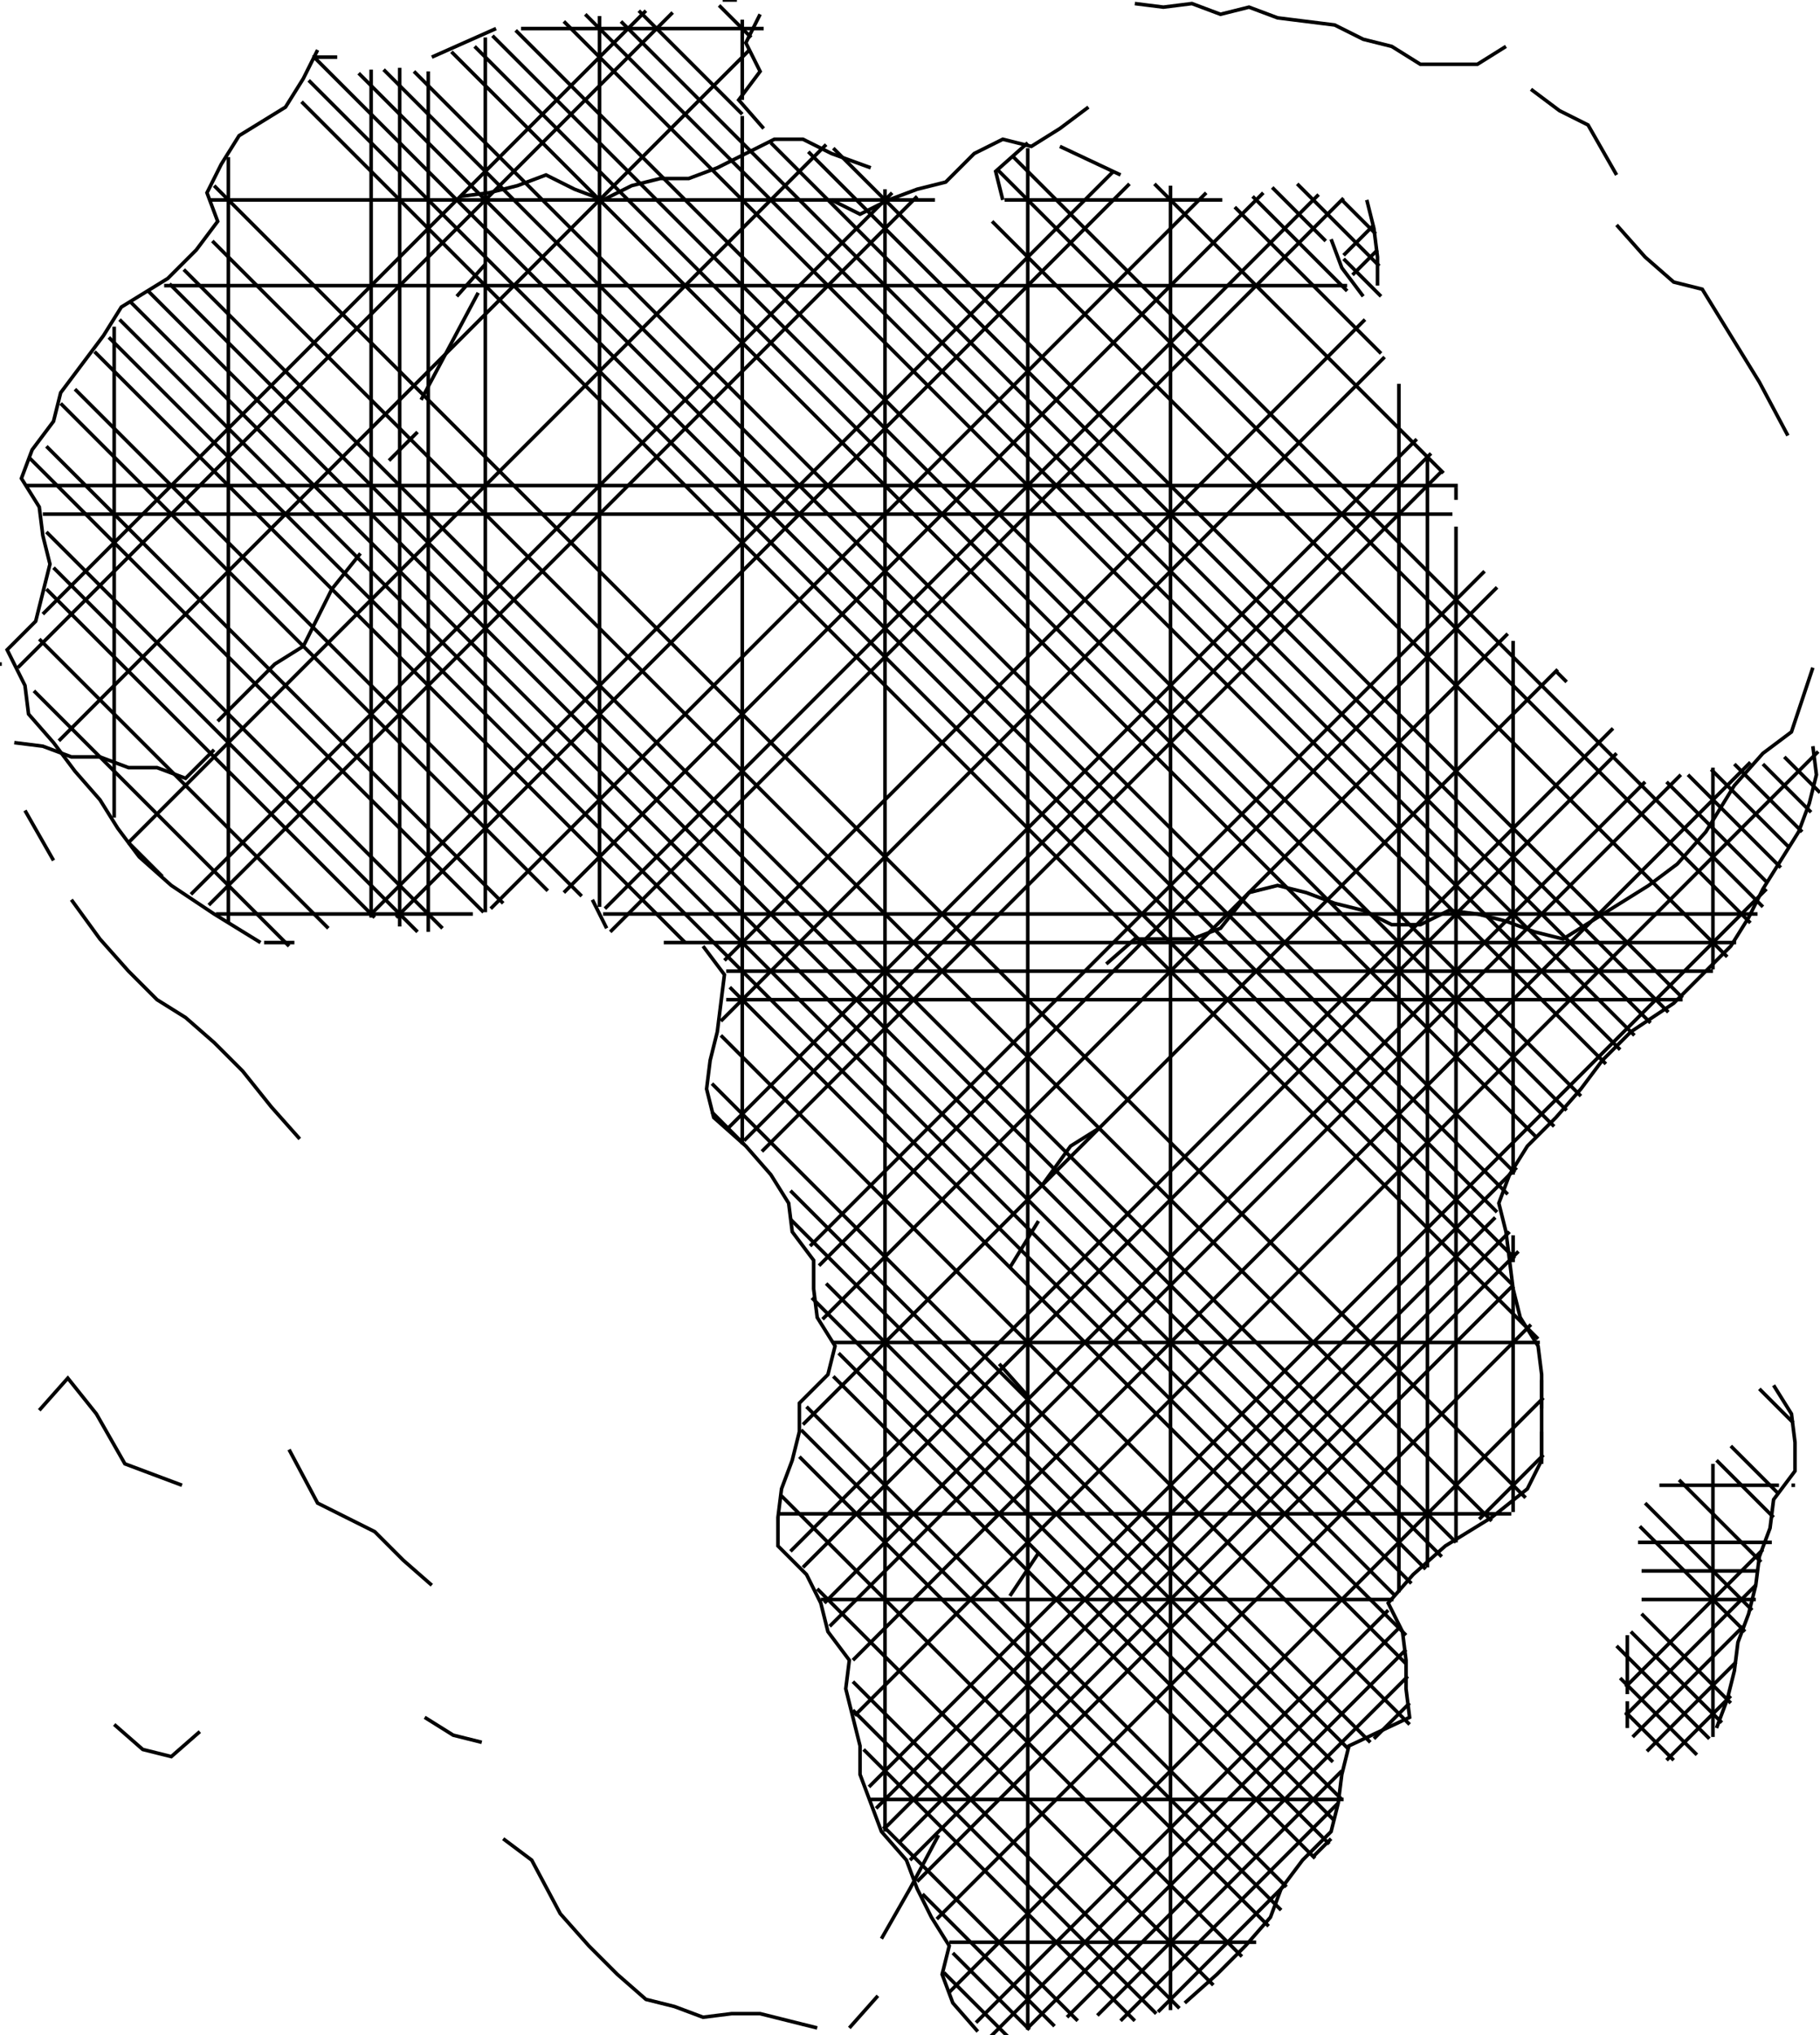 <svg xmlns="http://www.w3.org/2000/svg" height="570px" width="510px" version="1.1">
<polyline points="213,4 209,12 213,20 207,28 214,36 " stroke="black" stroke-width="1" fill="none" />
<polyline points="233,56 241,60 249,56 257,53 265,51 273,43 281,39 289,41 297,36 305,30 " stroke="black" stroke-width="1" fill="none" />
<polyline points="297,41 314,49 " stroke="black" stroke-width="1" fill="none" />
<polyline points="288,40 279,48 281,56 " stroke="black" stroke-width="1" fill="none" />
<polyline points="318,1 326,2 334,1 342,4 350,2 358,5 366,6 374,7 382,11 390,13 398,18 406,18 414,18 422,13 " stroke="black" stroke-width="1" fill="none" />
<polyline points="429,25 437,31 445,35 453,49 " stroke="black" stroke-width="1" fill="none" />
<polyline points="453,63 461,72 469,79 477,81 485,94 493,107 501,122 " stroke="black" stroke-width="1" fill="none" />
<polyline points="508,187 502,205 494,211 486,220 478,233 470,242 462,248 454,253 446,258 438,263 430,261 422,258 414,256 406,255 398,259 390,259 382,255 374,253 366,250 358,248 350,250 342,260 334,263 326,263 318,263 310,270 " stroke="black" stroke-width="1" fill="none" />
<polyline points="308,316 300,321 292,332 " stroke="black" stroke-width="1" fill="none" />
<polyline points="291,342 283,355 " stroke="black" stroke-width="1" fill="none" />
<polyline points="280,382 288,391 " stroke="black" stroke-width="1" fill="none" />
<polyline points="291,435 283,447 " stroke="black" stroke-width="1" fill="none" />
<polyline points="263,514 255,529 247,543 " stroke="black" stroke-width="1" fill="none" />
<polyline points="246,559 238,568 " stroke="black" stroke-width="1" fill="none" />
<polyline points="229,568 221,566 213,564 205,564 197,565 189,562 181,560 173,553 165,545 157,536 149,521 141,515 " stroke="black" stroke-width="1" fill="none" />
<polyline points="135,488 127,486 119,481 " stroke="black" stroke-width="1" fill="none" />
<polyline points="121,444 113,437 105,429 97,425 89,421 81,406 " stroke="black" stroke-width="1" fill="none" />
<polyline points="51,416 43,413 35,410 27,396 19,386 11,395 " stroke="black" stroke-width="1" fill="none" />
<polyline points="32,483 40,490 48,492 56,485 " stroke="black" stroke-width="1" fill="none" />
<polyline points="84,319 76,310 68,300 60,292 52,285 44,280 36,272 28,263 20,252 " stroke="black" stroke-width="1" fill="none" />
<polyline points="15,241 7,227 " stroke="black" stroke-width="1" fill="none" />
<polyline points="4,208 12,209 20,212 28,212 36,215 44,215 52,218 60,210 " stroke="black" stroke-width="1" fill="none" />
<polyline points="61,202 69,194 77,186 85,181 93,165 101,155 " stroke="black" stroke-width="1" fill="none" />
<polyline points="109,129 117,121 " stroke="black" stroke-width="1" fill="none" />
<polyline points="118,112 126,97 134,82 " stroke="black" stroke-width="1" fill="none" />
<polyline points="128,83 136,74 " stroke="black" stroke-width="1" fill="none" />
<polyline points="129,55 137,54 145,52 153,49 161,53 169,56 177,52 185,50 193,50 201,47 209,43 217,39 225,39 233,43 244,47 " stroke="black" stroke-width="1" fill="none" />
<polyline points="139,8 121,16 " stroke="black" stroke-width="1" fill="none" />
<polyline points="89,14 85,22 80,30 67,38 62,46 58,54 61,62 55,70 47,78 34,86 29,94 23,102 17,110 15,118 9,126 6,134 11,142 12,150 14,158 12,166 10,174 2,182 7,192 8,200 15,208 21,216 28,224 33,232 39,240 48,248 60,256 73,264 " stroke="black" stroke-width="1" fill="none" />
<polyline points="166,252 170,260 " stroke="black" stroke-width="1" fill="none" />
<polyline points="197,265 203,273 202,281 201,289 199,297 198,305 200,313 209,321 216,329 221,337 222,345 228,353 228,361 229,369 234,377 232,385 224,393 224,401 222,409 219,417 218,425 218,433 226,441 230,449 232,457 238,465 237,473 239,481 241,489 241,497 244,505 247,513 254,521 257,529 261,537 266,545 264,553 267,561 274,569 " stroke="black" stroke-width="1" fill="none" />
<polyline points="481,484 484,476 486,468 487,460 490,452 492,444 493,436 496,428 497,420 503,412 503,404 502,396 497,388 " stroke="black" stroke-width="1" fill="none" />
<polyline points="332,561 341,553 349,545 356,537 359,529 365,521 373,513 375,505 376,497 378,489 395,481 394,473 394,465 393,457 389,449 396,441 405,433 418,425 428,417 432,409 432,401 432,393 432,385 431,377 426,369 424,361 423,353 422,345 420,337 423,329 428,321 436,313 443,305 449,297 457,289 469,281 477,273 485,265 490,257 494,249 499,241 504,233 507,225 509,217 508,209 " stroke="black" stroke-width="1" fill="none" />
<polyline points="382,83 376,75 373,67 " stroke="black" stroke-width="1" fill="none" />
<polyline points="386,80 386,72 385,64 383,56 " stroke="black" stroke-width="1" fill="none" />
<polyline points="202.5,0 206.5,0 " stroke="black" stroke-width="1" fill="none" />
<polyline points="324.5,563.5 360,528 " stroke="black" stroke-width="1" fill="none" />
<polyline points="368,520 373,515 " stroke="black" stroke-width="1" fill="none" />
<polyline points="375,505 314,566 " stroke="black" stroke-width="1" fill="none" />
<polyline points="307.5,564.5 376,496 " stroke="black" stroke-width="1" fill="none" />
<polyline points="385,487 395,477 " stroke="black" stroke-width="1" fill="none" />
<polyline points="394.5,469.5 299,565 " stroke="black" stroke-width="1" fill="none" />
<polyline points="288,568 394,462 " stroke="black" stroke-width="1" fill="none" />
<polyline points="392.5,455.5 277.5,570.5 " stroke="black" stroke-width="1" fill="none" />
<polyline points="495,249 243.5,500.5 " stroke="black" stroke-width="1" fill="none" />
<polyline points="282.5,570.5 264.5,552.5 " stroke="black" stroke-width="1" fill="none" />
<polyline points="288.5,568.5 267,547 " stroke="black" stroke-width="1" fill="none" />
<polyline points="295.5,567.5 258.5,530.5 " stroke="black" stroke-width="1" fill="none" />
<polyline points="429,371 262.5,537.5 " stroke="black" stroke-width="1" fill="none" />
<polyline points="302,566 247.5,511.5 " stroke="black" stroke-width="1" fill="none" />
<polyline points="340,556 229,445 " stroke="black" stroke-width="1" fill="none" />
<polyline points="423,345 252,516 " stroke="black" stroke-width="1" fill="none" />
<polyline points="324,564 239,479 " stroke="black" stroke-width="1" fill="none" />
<polyline points="378,490 221.5,333.5 " stroke="black" stroke-width="1" fill="none" />
<polyline points="318,566 242,490 " stroke="black" stroke-width="1" fill="none" />
<polyline points="372.5,516.5 235,379 " stroke="black" stroke-width="1" fill="none" />
<polyline points="419,341 248,512 " stroke="black" stroke-width="1" fill="none" />
<polyline points="245.5,506.5 425,327 " stroke="black" stroke-width="1" fill="none" />
<polyline points="435.5,315.5 133,13 " stroke="black" stroke-width="1" fill="none" />
<polyline points="397,123 204,316 " stroke="black" stroke-width="1" fill="none" />
<polyline points="374,510 227.5,363.5 " stroke="black" stroke-width="1" fill="none" />
<polyline points="422.5,177.5 230.5,369.5 " stroke="black" stroke-width="1" fill="none" />
<polyline points="431,375 84.5,28.5 " stroke="black" stroke-width="1" fill="none" />
<polyline points="312,48 103.5,256.5 " stroke="black" stroke-width="1" fill="none" />
<polyline points="111,257 316.5,51.5 " stroke="black" stroke-width="1" fill="none" />
<polyline points="330.5,562.5 239,471 " stroke="black" stroke-width="1" fill="none" />
<polyline points="395,483 202,290 " stroke="black" stroke-width="1" fill="none" />
<polyline points="501.5,237.5 479.5,215.5 " stroke="black" stroke-width="1" fill="none" />
<polyline points="239.5,480.5 509.5,210.5 " stroke="black" stroke-width="1" fill="none" />
<polyline points="359,535 224.5,400.5 " stroke="black" stroke-width="1" fill="none" />
<polyline points="414.5,425.5 432.5,407.5 " stroke="black" stroke-width="1" fill="none" />
<polyline points="510,222 500,212 " stroke="black" stroke-width="1" fill="none" />
<polyline points="239,465 490.5,213.5 " stroke="black" stroke-width="1" fill="none" />
<polyline points="507.5,227.5 494,214 " stroke="black" stroke-width="1" fill="none" />
<polyline points="505,233 486,214 " stroke="black" stroke-width="1" fill="none" />
<polyline points="389,451 273.5,566.5 " stroke="black" stroke-width="1" fill="none" />
<polyline points="266,558 432.5,391.5 " stroke="black" stroke-width="1" fill="none" />
<polyline points="288,568.5 288,41.5 " stroke="black" stroke-width="1" fill="none" />
<polyline points="424,179.5 424,329 " stroke="black" stroke-width="1" fill="none" />
<polyline points="430.5,318.5 126.5,14.5 " stroke="black" stroke-width="1" fill="none" />
<polyline points="137.5,254.5 338,54 " stroke="black" stroke-width="1" fill="none" />
<polyline points="348,548 219,419 " stroke="black" stroke-width="1" fill="none" />
<polyline points="484,268 278,62 " stroke="black" stroke-width="1" fill="none" />
<polyline points="281.5,56 342.5,56 " stroke="black" stroke-width="1" fill="none" />
<polyline points="158,250 354,54 " stroke="black" stroke-width="1" fill="none" />
<polyline points="499,243 473,217 " stroke="black" stroke-width="1" fill="none" />
<polyline points="495,247 467,219 " stroke="black" stroke-width="1" fill="none" />
<polyline points="471,217 232.5,455.5 " stroke="black" stroke-width="1" fill="none" />
<polyline points="231,449 461,219 " stroke="black" stroke-width="1" fill="none" />
<polyline points="453,211 225,439 " stroke="black" stroke-width="1" fill="none" />
<polyline points="427.5,419.5 60,52 " stroke="black" stroke-width="1" fill="none" />
<polyline points="452,204 221.5,434.5 " stroke="black" stroke-width="1" fill="none" />
<polyline points="394,466 204.5,276.5 " stroke="black" stroke-width="1" fill="none" />
<polyline points="455.5,480.5 492,444 " stroke="black" stroke-width="1" fill="none" />
<polyline points="486.5,465.5 461.5,490.5 " stroke="black" stroke-width="1" fill="none" />
<polyline points="488.5,455.5 457.5,486.5 " stroke="black" stroke-width="1" fill="none" />
<polyline points="467,493 485,475 " stroke="black" stroke-width="1" fill="none" />
<polyline points="491,451 461,421 " stroke="black" stroke-width="1" fill="none" />
<polyline points="493.5,437.5 470.5,414.5 " stroke="black" stroke-width="1" fill="none" />
<polyline points="485,477 460,452 " stroke="black" stroke-width="1" fill="none" />
<polyline points="494,434 455.5,472.5 " stroke="black" stroke-width="1" fill="none" />
<polyline points="489,457 459.5,427.5 " stroke="black" stroke-width="1" fill="none" />
<polyline points="498.5,418.5 485,405 " stroke="black" stroke-width="1" fill="none" />
<polyline points="497,425 481,409 " stroke="black" stroke-width="1" fill="none" />
<polyline points="469,493 455.5,479.5 " stroke="black" stroke-width="1" fill="none" />
<polyline points="475.5,491.5 454,470 " stroke="black" stroke-width="1" fill="none" />
<polyline points="456,476.5 456,484 " stroke="black" stroke-width="1" fill="none" />
<polyline points="453,461 479,487 " stroke="black" stroke-width="1" fill="none" />
<polyline points="482.5,482.5 457,457 " stroke="black" stroke-width="1" fill="none" />
<polyline points="493,389 502.5,398.5 " stroke="black" stroke-width="1" fill="none" />
<polyline points="502,416 503,416 " stroke="black" stroke-width="1" fill="none" />
<polyline points="480,410 480,486.5 " stroke="black" stroke-width="1" fill="none" />
<polyline points="456,474.5 456,458 " stroke="black" stroke-width="1" fill="none" />
<polyline points="460,448 492,448 " stroke="black" stroke-width="1" fill="none" />
<polyline points="492.5,440 460,440 " stroke="black" stroke-width="1" fill="none" />
<polyline points="459,432 496.5,432 " stroke="black" stroke-width="1" fill="none" />
<polyline points="498.5,416 465,416 " stroke="black" stroke-width="1" fill="none" />
<polyline points="432,410 432,401 " stroke="black" stroke-width="1" fill="none" />
<polyline points="64,44 64,258.5 " stroke="black" stroke-width="1" fill="none" />
<polyline points="432,386.5 432,394.5 " stroke="black" stroke-width="1" fill="none" />
<polyline points="418,426 59.5,67.5 " stroke="black" stroke-width="1" fill="none" />
<polyline points="386,70 379,77 " stroke="black" stroke-width="1" fill="none" />
<polyline points="203,269 382.5,89.5 " stroke="black" stroke-width="1" fill="none" />
<polyline points="388,100 202,286 " stroke="black" stroke-width="1" fill="none" />
<polyline points="355.5,539.5 224,408 " stroke="black" stroke-width="1" fill="none" />
<polyline points="399.5,439.5 41.5,81.5 " stroke="black" stroke-width="1" fill="none" />
<polyline points="244,504 376.5,504 " stroke="black" stroke-width="1" fill="none" />
<polyline points="360.5,528.5 226,394 " stroke="black" stroke-width="1" fill="none" />
<polyline points="424,360.5 424,423.5 " stroke="black" stroke-width="1" fill="none" />
<polyline points="424,360 257,527 " stroke="black" stroke-width="1" fill="none" />
<polyline points="230,448 390.5,448 " stroke="black" stroke-width="1" fill="none" />
<polyline points="425.5,350.5 255,521 " stroke="black" stroke-width="1" fill="none" />
<polyline points="494,254 284,44 " stroke="black" stroke-width="1" fill="none" />
<polyline points="323.5,51.5 404.5,132.5 " stroke="black" stroke-width="1" fill="none" />
<polyline points="490.5,258.5 279.5,47.5 " stroke="black" stroke-width="1" fill="none" />
<polyline points="328,563 328,52 " stroke="black" stroke-width="1" fill="none" />
<polyline points="81,265 9.5,193.5 " stroke="black" stroke-width="1" fill="none" />
<polyline points="218.5,424 423.5,424 " stroke="black" stroke-width="1" fill="none" />
<polyline points="424.5,352.5 88,16 " stroke="black" stroke-width="1" fill="none" />
<polyline points="203.5,272 480,272 " stroke="black" stroke-width="1" fill="none" />
<polyline points="471.5,279.5 233.5,41.5 " stroke="black" stroke-width="1" fill="none" />
<polyline points="436,188 439,191 " stroke="black" stroke-width="1" fill="none" />
<polyline points="467.5,283.5 226.5,42.5 " stroke="black" stroke-width="1" fill="none" />
<polyline points="257,55 58.5,253.5 " stroke="black" stroke-width="1" fill="none" />
<polyline points="424,360 86.5,22.5 " stroke="black" stroke-width="1" fill="none" />
<polyline points="368.5,520.5 233.5,385.5 " stroke="black" stroke-width="1" fill="none" />
<polyline points="424,353.5 424,346 " stroke="black" stroke-width="1" fill="none" />
<polyline points="462.5,286.5 216,40 " stroke="black" stroke-width="1" fill="none" />
<polyline points="213.5,322.5 404,132 " stroke="black" stroke-width="1" fill="none" />
<polyline points="401,127 208.5,319.5 " stroke="black" stroke-width="1" fill="none" />
<polyline points="458,290 174,6 " stroke="black" stroke-width="1" fill="none" />
<polyline points="386.5,74.5 363.5,51.5 " stroke="black" stroke-width="1" fill="none" />
<polyline points="169.5,254.5 369.5,54.5 " stroke="black" stroke-width="1" fill="none" />
<polyline points="376,504 231.5,359.5 " stroke="black" stroke-width="1" fill="none" />
<polyline points="454,294 164,4 " stroke="black" stroke-width="1" fill="none" />
<polyline points="450,298 158,6 " stroke="black" stroke-width="1" fill="none" />
<polyline points="153.5,249.5 17,113 " stroke="black" stroke-width="1" fill="none" />
<polyline points="135.5,255.5 8,128 " stroke="black" stroke-width="1" fill="none" />
<polyline points="124,260 13,149 " stroke="black" stroke-width="1" fill="none" />
<polyline points="146,8 214,8 " stroke="black" stroke-width="1" fill="none" />
<polyline points="436.5,187.5 225,399 " stroke="black" stroke-width="1" fill="none" />
<polyline points="233.5,376 431.5,376 " stroke="black" stroke-width="1" fill="none" />
<polyline points="443,307 144.5,8.5 " stroke="black" stroke-width="1" fill="none" />
<polyline points="138,10 439,311 " stroke="black" stroke-width="1" fill="none" />
<polyline points="424.5,328.5 116,20 " stroke="black" stroke-width="1" fill="none" />
<polyline points="422.5,334.5 107.5,19.5 " stroke="black" stroke-width="1" fill="none" />
<polyline points="419.5,339.5 100.5,20.5 " stroke="black" stroke-width="1" fill="none" />
<polyline points="373.5,493.5 221.5,341.5 " stroke="black" stroke-width="1" fill="none" />
<polyline points="394,458 30.5,94.5 " stroke="black" stroke-width="1" fill="none" />
<polyline points="387,83 376.5,72.5 " stroke="black" stroke-width="1" fill="none" />
<polyline points="385,63 376.5,71.5 " stroke="black" stroke-width="1" fill="none" />
<polyline points="480,215 480,271.5 " stroke="black" stroke-width="1" fill="none" />
<polyline points="419.5,164.5 229.5,354.5 " stroke="black" stroke-width="1" fill="none" />
<polyline points="384,488 199.5,303.5 " stroke="black" stroke-width="1" fill="none" />
<polyline points="199.5,311.5 208.5,320.5 " stroke="black" stroke-width="1" fill="none" />
<polyline points="227,349 416,160 " stroke="black" stroke-width="1" fill="none" />
<polyline points="391,447 33.5,89.5 " stroke="black" stroke-width="1" fill="none" />
<polyline points="377.5,81.5 351,55 " stroke="black" stroke-width="1" fill="none" />
<polyline points="376.5,55.5 171,261 " stroke="black" stroke-width="1" fill="none" />
<polyline points="208,32 179,3 " stroke="black" stroke-width="1" fill="none" />
<polyline points="188.5,3.5 5,187 " stroke="black" stroke-width="1" fill="none" />
<polyline points="408,147.5 408,432 " stroke="black" stroke-width="1" fill="none" />
<polyline points="395.5,443.5 36.5,84.5 " stroke="black" stroke-width="1" fill="none" />
<polyline points="32,91.5 32,229 " stroke="black" stroke-width="1" fill="none" />
<polyline points="36,236 45.5,245.5 " stroke="black" stroke-width="1" fill="none" />
<polyline points="248,53 248,513 " stroke="black" stroke-width="1" fill="none" />
<polyline points="266,544 352,544 " stroke="black" stroke-width="1" fill="none" />
<polyline points="404,436 47.5,79.5 " stroke="black" stroke-width="1" fill="none" />
<polyline points="53.5,250.5 250,54 " stroke="black" stroke-width="1" fill="none" />
<polyline points="231.5,40.5 36,236 " stroke="black" stroke-width="1" fill="none" />
<polyline points="408,140 408,136.5 " stroke="black" stroke-width="1" fill="none" />
<polyline points="400,127.5 400,439 " stroke="black" stroke-width="1" fill="none" />
<polyline points="408,432 51.5,75.5 " stroke="black" stroke-width="1" fill="none" />
<polyline points="385.5,65.5 376,56 " stroke="black" stroke-width="1" fill="none" />
<polyline points="371.5,67.5 356.5,52.5 " stroke="black" stroke-width="1" fill="none" />
<polyline points="392,446 392,107.5 " stroke="black" stroke-width="1" fill="none" />
<polyline points="387,99 346,58 " stroke="black" stroke-width="1" fill="none" />
<polyline points="208,320.5 208,32.5 " stroke="black" stroke-width="1" fill="none" />
<polyline points="210,14 16.5,207.5 " stroke="black" stroke-width="1" fill="none" />
<polyline points="141,253 13,125 " stroke="black" stroke-width="1" fill="none" />
<polyline points="210.5,10.5 201.5,1.5 " stroke="black" stroke-width="1" fill="none" />
<polyline points="208,5.5 208,28 " stroke="black" stroke-width="1" fill="none" />
<polyline points="181,3 12,172 " stroke="black" stroke-width="1" fill="none" />
<polyline points="92,260 11,179 " stroke="black" stroke-width="1" fill="none" />
<polyline points="471.5,280 203.5,280 " stroke="black" stroke-width="1" fill="none" />
<polyline points="192,264 26.5,98.5 " stroke="black" stroke-width="1" fill="none" />
<polyline points="21,109 163,251 " stroke="black" stroke-width="1" fill="none" />
<polyline points="168,254 168,4.5 " stroke="black" stroke-width="1" fill="none" />
<polyline points="486.5,264 186,264 " stroke="black" stroke-width="1" fill="none" />
<polyline points="169,256 492.5,256 " stroke="black" stroke-width="1" fill="none" />
<polyline points="105,257 13,165 " stroke="black" stroke-width="1" fill="none" />
<polyline points="117,261 15,159 " stroke="black" stroke-width="1" fill="none" />
<polyline points="12,144 407,144 " stroke="black" stroke-width="1" fill="none" />
<polyline points="136,255.5 136,10.5 " stroke="black" stroke-width="1" fill="none" />
<polyline points="120,20 120,261 " stroke="black" stroke-width="1" fill="none" />
<polyline points="112,259.5 112,19 " stroke="black" stroke-width="1" fill="none" />
<polyline points="104,19.5 104,257 " stroke="black" stroke-width="1" fill="none" />
<polyline points="82.5,264 74,264 " stroke="black" stroke-width="1" fill="none" />
<polyline points="60.5,256 132.5,256 " stroke="black" stroke-width="1" fill="none" />
<polyline points="0,186.5 0,185.5 " stroke="black" stroke-width="1" fill="none" />
<polyline points="7.5,136 408.5,136 " stroke="black" stroke-width="1" fill="none" />
<polyline points="377.5,80 46,80 " stroke="black" stroke-width="1" fill="none" />
<polyline points="59,56 262,56 " stroke="black" stroke-width="1" fill="none" />
<polyline points="94.5,16 87.5,16 " stroke="black" stroke-width="1" fill="none" />
</svg>